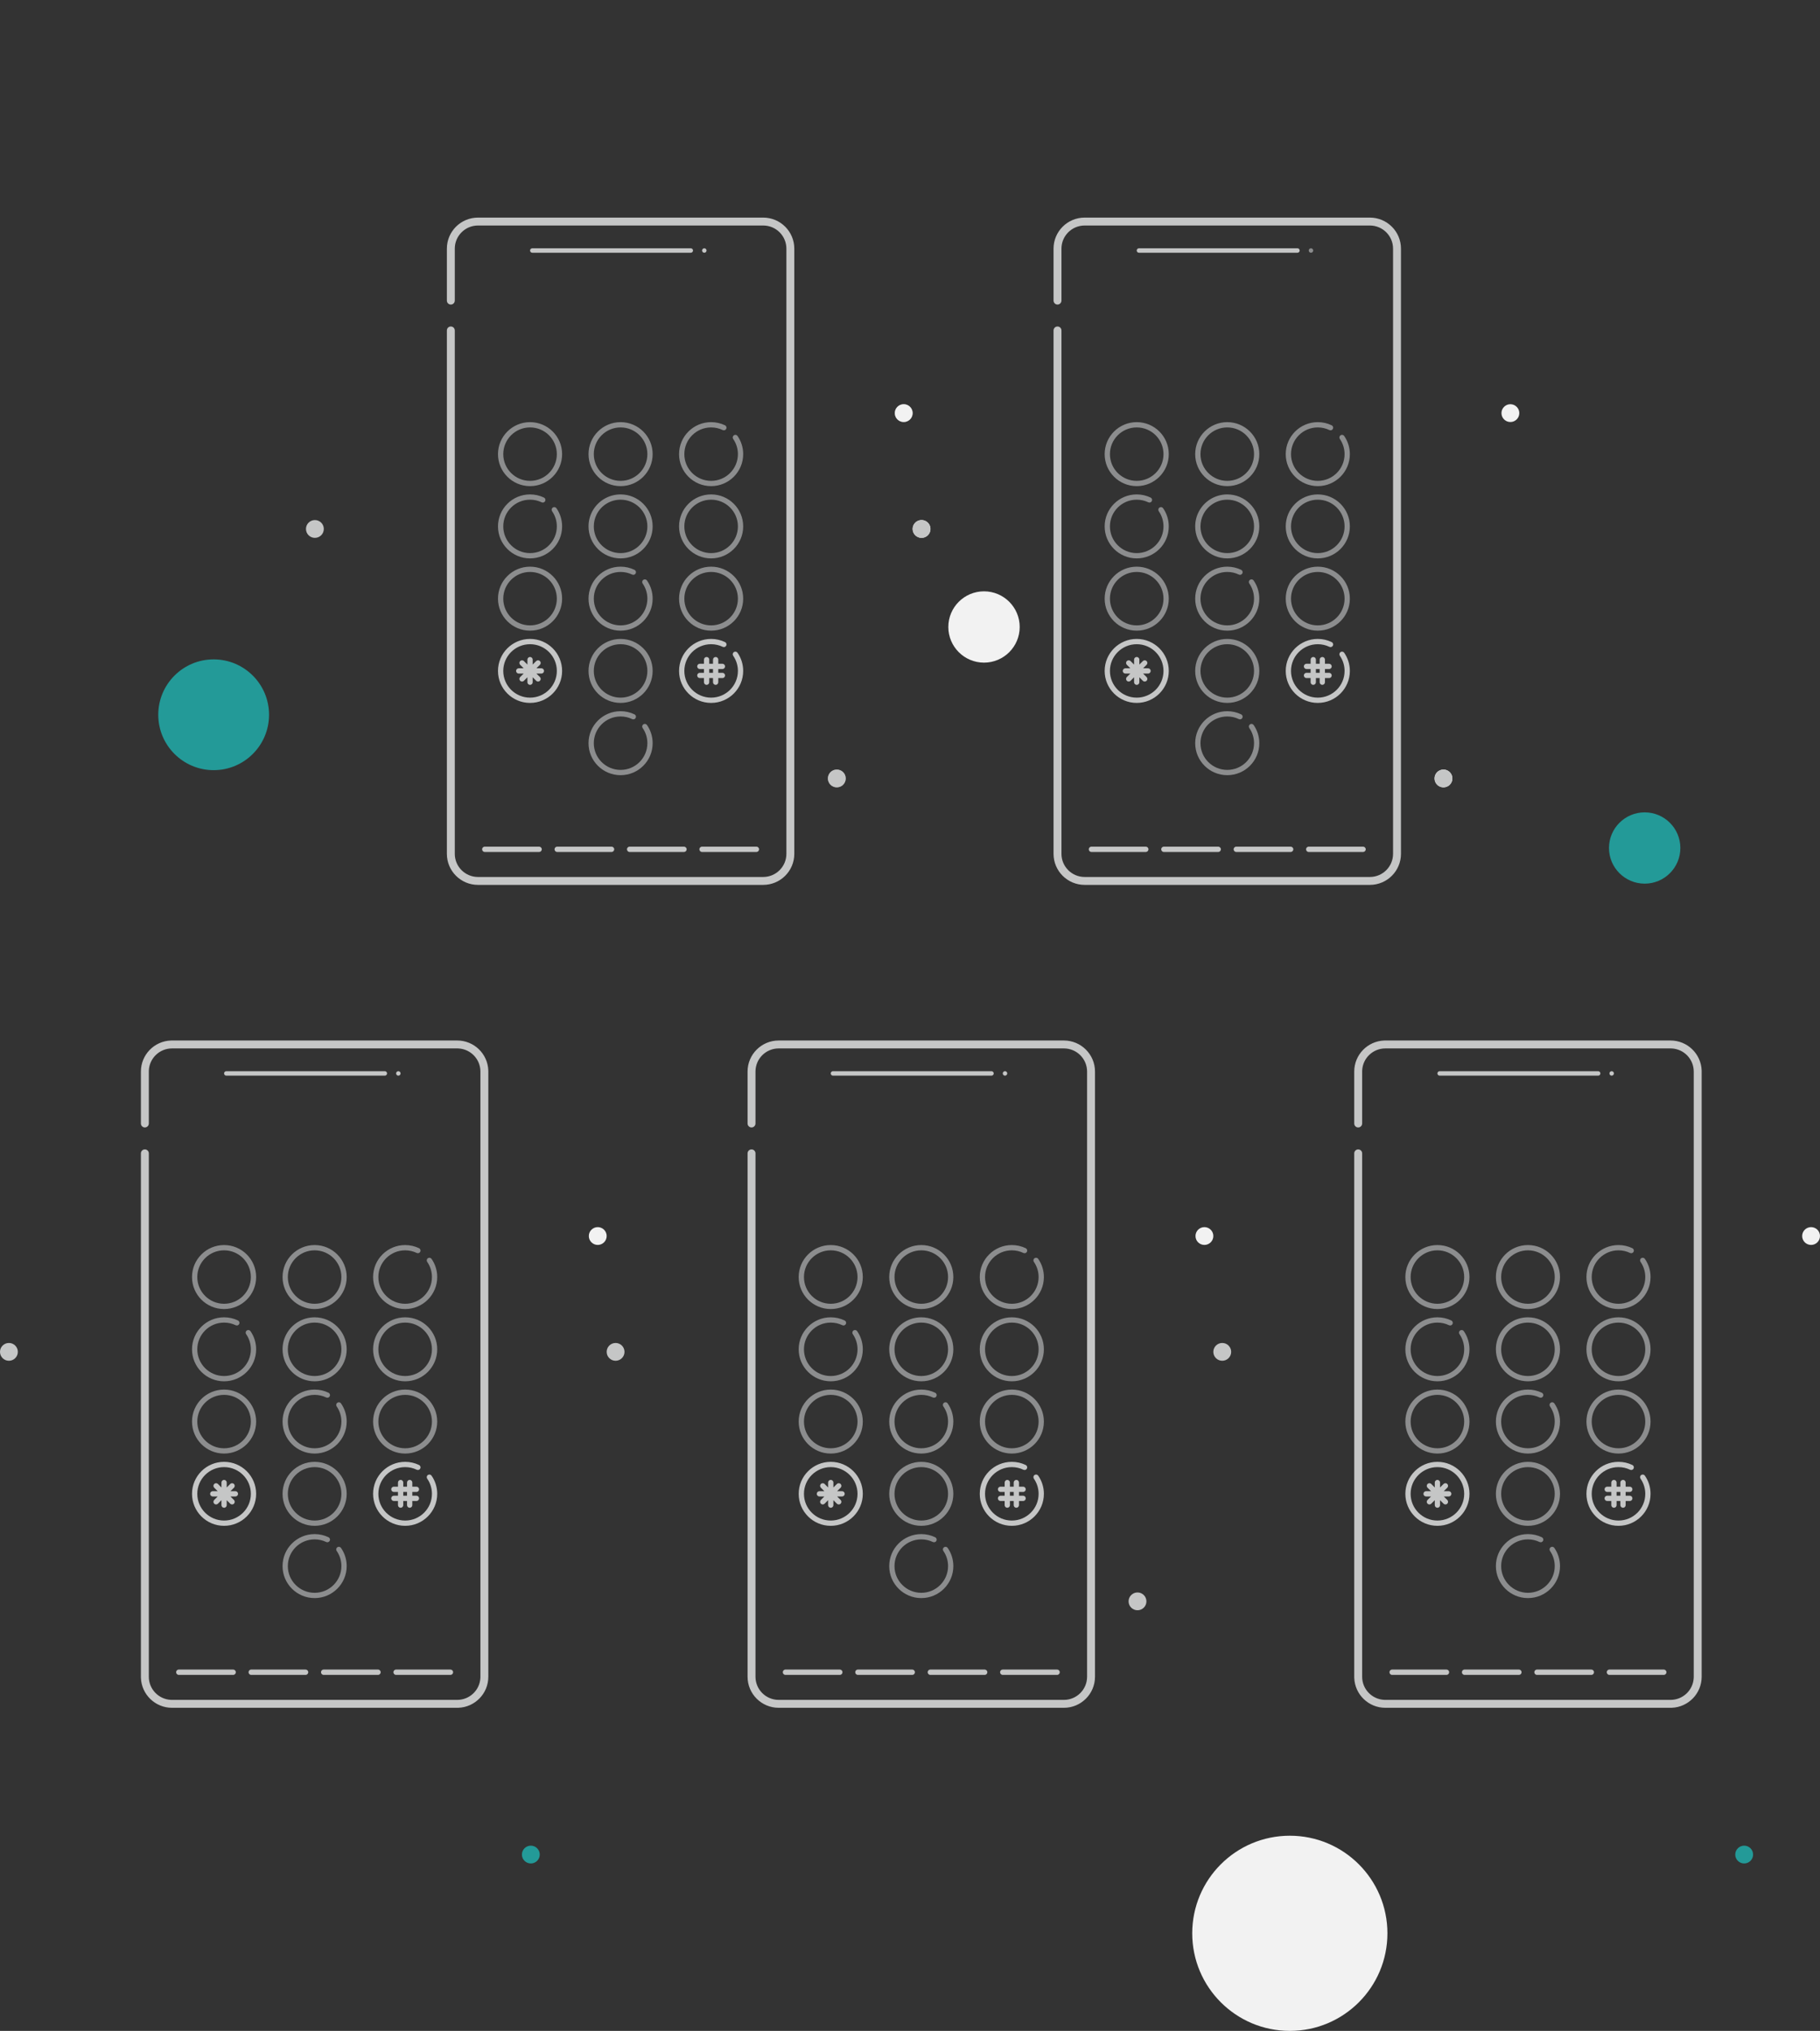 <?xml version="1.0" encoding="UTF-8"?>
<svg width="345px" height="385px" viewBox="0 0 345 385" version="1.1" xmlns="http://www.w3.org/2000/svg" xmlns:xlink="http://www.w3.org/1999/xlink">
    <rect x="0" y="0" width="345" height="385" fill="#333333" stroke="none"/>
    <!-- Generator: Sketch 60 (88103) - https://sketch.com -->
    <title>Illustration / Flow /  Desktop / 0 mobile numbers Activated</title>
    <desc>Created with Sketch.</desc>
    <g id="Illustration-/-Flow-/--Desktop-/-0-mobile-numbers-Activated" stroke="none" stroke-width="1" fill="none" fill-rule="evenodd">
        <path d="M330.625,349.885 C331.559,349.885 332.316,350.641 332.316,351.572 C332.316,352.504 331.559,353.26 330.625,353.26 C329.691,353.26 328.934,352.504 328.934,351.572 C328.934,350.641 329.691,349.885 330.625,349.885 Z M100.625,349.885 C101.559,349.885 102.316,350.641 102.316,351.572 C102.316,352.504 101.559,353.26 100.625,353.26 C99.691,353.26 98.934,352.504 98.934,351.572 C98.934,350.641 99.691,349.885 100.625,349.885 Z M311.765,154 C315.501,154 318.529,157.025 318.529,160.757 C318.529,164.488 315.501,167.514 311.765,167.514 C308.029,167.514 305,164.488 305,160.757 C305,157.025 308.029,154 311.765,154 Z M40.5,125 C46.299,125 51,129.701 51,135.5 C51,141.299 46.299,146 40.5,146 C34.701,146 30,141.299 30,135.5 C30,129.701 34.701,125 40.5,125 Z" id="Combined-Shape" fill="#239A98"></path>
        <path d="M158.625,145.885 C159.559,145.885 160.316,146.641 160.316,147.572 C160.316,148.504 159.559,149.26 158.625,149.26 C157.691,149.26 156.934,148.504 156.934,147.572 C156.934,146.641 157.691,145.885 158.625,145.885 Z M171.309,76.628 C172.243,76.628 173,77.384 173,78.316 C173,79.248 172.243,80.003 171.309,80.003 C170.375,80.003 169.618,79.248 169.618,78.316 C169.618,77.384 170.375,76.628 171.309,76.628 Z" id="Oval-Copy-14" fill="#8C8D8E"></path>
        <path d="M244.5,348 C254.717,348 263,356.283 263,366.5 C263,376.717 254.717,385 244.5,385 C234.283,385 226,376.717 226,366.5 C226,356.283 234.283,348 244.5,348 Z M228.309,232.628 C229.243,232.628 230,233.384 230,234.316 C230,235.248 229.243,236.003 228.309,236.003 C227.375,236.003 226.618,235.248 226.618,234.316 C226.618,233.384 227.375,232.628 228.309,232.628 Z M113.309,232.628 C114.243,232.628 115,233.384 115,234.316 C115,235.248 114.243,236.003 113.309,236.003 C112.375,236.003 111.618,235.248 111.618,234.316 C111.618,233.384 112.375,232.628 113.309,232.628 Z M343.309,232.628 C344.243,232.628 345,233.384 345,234.316 C345,235.248 344.243,236.003 343.309,236.003 C342.375,236.003 341.618,235.248 341.618,234.316 C341.618,233.384 342.375,232.628 343.309,232.628 Z M273.625,145.885 C274.559,145.885 275.316,146.641 275.316,147.572 C275.316,148.504 274.559,149.26 273.625,149.26 C272.691,149.26 271.934,148.504 271.934,147.572 C271.934,146.641 272.691,145.885 273.625,145.885 Z M186.529,112.101 C190.265,112.101 193.294,115.126 193.294,118.858 C193.294,122.59 190.265,125.615 186.529,125.615 C182.793,125.615 179.765,122.59 179.765,118.858 C179.765,115.126 182.793,112.101 186.529,112.101 Z M174.691,98.588 C175.625,98.588 176.382,99.343 176.382,100.275 C176.382,101.207 175.625,101.963 174.691,101.963 C173.757,101.963 173,101.207 173,100.275 C173,99.343 173.757,98.588 174.691,98.588 Z M286.309,76.628 L286.455,76.635 C287.32,76.708 288,77.433 288,78.316 C288,79.248 287.243,80.003 286.309,80.003 L286.309,80.003 C285.375,80.003 284.618,79.248 284.618,78.316 C284.618,77.384 285.375,76.628 286.309,76.628 Z M171.309,76.628 C172.243,76.628 173,77.384 173,78.316 C173,79.248 172.243,80.003 171.309,80.003 C170.375,80.003 169.618,79.248 169.618,78.316 C169.618,77.384 170.375,76.628 171.309,76.628 Z" id="Combined-Shape" fill="#F2F2F2"></path>
        <path d="M59.639,290.822 C60.563,290.822 61.458,291.028 62.273,291.42 C62.522,291.539 62.627,291.838 62.507,292.087 C62.388,292.336 62.089,292.441 61.84,292.321 C61.16,291.994 60.412,291.822 59.639,291.822 C56.834,291.822 54.561,294.09 54.561,296.887 C54.561,299.684 56.834,301.952 59.639,301.952 C62.444,301.952 64.717,299.684 64.717,296.887 C64.717,295.845 64.401,294.851 63.82,294.012 C63.663,293.785 63.72,293.474 63.947,293.317 C64.174,293.16 64.485,293.216 64.643,293.443 C65.338,294.448 65.717,295.64 65.717,296.887 C65.717,300.237 62.995,302.952 59.639,302.952 C56.283,302.952 53.561,300.237 53.561,296.887 C53.561,293.537 56.283,290.822 59.639,290.822 Z M289.639,290.822 C290.563,290.822 291.458,291.028 292.273,291.42 C292.522,291.539 292.627,291.838 292.507,292.087 C292.388,292.336 292.089,292.441 291.84,292.321 C291.16,291.994 290.412,291.822 289.639,291.822 C286.834,291.822 284.561,294.09 284.561,296.887 C284.561,299.684 286.834,301.952 289.639,301.952 C292.444,301.952 294.717,299.684 294.717,296.887 C294.717,295.845 294.401,294.851 293.82,294.012 C293.663,293.785 293.72,293.474 293.947,293.317 C294.174,293.16 294.485,293.216 294.643,293.443 C295.338,294.448 295.717,295.64 295.717,296.887 C295.717,300.237 292.995,302.952 289.639,302.952 C286.283,302.952 283.561,300.237 283.561,296.887 C283.561,293.537 286.283,290.822 289.639,290.822 Z M174.639,290.822 C175.563,290.822 176.458,291.028 177.273,291.42 C177.522,291.539 177.627,291.838 177.507,292.087 C177.388,292.336 177.089,292.441 176.84,292.321 C176.16,291.994 175.412,291.822 174.639,291.822 C171.834,291.822 169.561,294.09 169.561,296.887 C169.561,299.684 171.834,301.952 174.639,301.952 C177.444,301.952 179.717,299.684 179.717,296.887 C179.717,295.845 179.401,294.851 178.82,294.012 C178.663,293.785 178.72,293.474 178.947,293.317 C179.174,293.16 179.485,293.216 179.643,293.443 C180.338,294.448 180.717,295.64 180.717,296.887 C180.717,300.237 177.995,302.952 174.639,302.952 C171.283,302.952 168.561,300.237 168.561,296.887 C168.561,293.537 171.283,290.822 174.639,290.822 Z M174.639,277.123 C177.995,277.123 180.717,279.838 180.717,283.188 C180.717,286.538 177.995,289.253 174.639,289.253 C171.283,289.253 168.561,286.538 168.561,283.188 C168.561,279.838 171.283,277.123 174.639,277.123 Z M289.639,277.123 C292.995,277.123 295.717,279.838 295.717,283.188 C295.717,286.538 292.995,289.253 289.639,289.253 C286.283,289.253 283.561,286.538 283.561,283.188 C283.561,279.838 286.283,277.123 289.639,277.123 Z M59.639,277.123 C62.995,277.123 65.717,279.838 65.717,283.188 C65.717,286.538 62.995,289.253 59.639,289.253 C56.283,289.253 53.561,286.538 53.561,283.188 C53.561,279.838 56.283,277.123 59.639,277.123 Z M59.639,278.123 C56.834,278.123 54.561,280.391 54.561,283.188 C54.561,285.985 56.834,288.253 59.639,288.253 C62.444,288.253 64.717,285.985 64.717,283.188 C64.717,280.391 62.444,278.123 59.639,278.123 Z M174.639,278.123 C171.834,278.123 169.561,280.391 169.561,283.188 C169.561,285.985 171.834,288.253 174.639,288.253 C177.444,288.253 179.717,285.985 179.717,283.188 C179.717,280.391 177.444,278.123 174.639,278.123 Z M289.639,278.123 C286.834,278.123 284.561,280.391 284.561,283.188 C284.561,285.985 286.834,288.253 289.639,288.253 C292.444,288.253 294.717,285.985 294.717,283.188 C294.717,280.391 292.444,278.123 289.639,278.123 Z M289.639,263.425 C290.563,263.425 291.458,263.631 292.273,264.023 C292.522,264.142 292.627,264.441 292.507,264.69 C292.388,264.939 292.089,265.043 291.84,264.924 C291.16,264.597 290.412,264.425 289.639,264.425 C286.834,264.425 284.561,266.693 284.561,269.49 C284.561,272.287 286.834,274.555 289.639,274.555 C292.444,274.555 294.717,272.287 294.717,269.49 C294.717,268.448 294.401,267.454 293.82,266.615 C293.663,266.388 293.72,266.077 293.947,265.919 C294.174,265.762 294.485,265.819 294.643,266.046 C295.338,267.051 295.717,268.243 295.717,269.49 C295.717,272.84 292.995,275.555 289.639,275.555 C286.283,275.555 283.561,272.84 283.561,269.49 C283.561,266.14 286.283,263.425 289.639,263.425 Z M306.801,263.425 C310.158,263.425 312.879,266.14 312.879,269.49 C312.879,272.84 310.158,275.555 306.801,275.555 C303.445,275.555 300.724,272.84 300.724,269.49 C300.724,266.14 303.445,263.425 306.801,263.425 Z M174.639,263.425 C175.563,263.425 176.458,263.631 177.273,264.023 C177.522,264.142 177.627,264.441 177.507,264.69 C177.388,264.939 177.089,265.043 176.84,264.924 C176.16,264.597 175.412,264.425 174.639,264.425 C171.834,264.425 169.561,266.693 169.561,269.49 C169.561,272.287 171.834,274.555 174.639,274.555 C177.444,274.555 179.717,272.287 179.717,269.49 C179.717,268.448 179.401,267.454 178.82,266.615 C178.663,266.388 178.72,266.077 178.947,265.919 C179.174,265.762 179.485,265.819 179.643,266.046 C180.338,267.051 180.717,268.243 180.717,269.49 C180.717,272.84 177.995,275.555 174.639,275.555 C171.283,275.555 168.561,272.84 168.561,269.49 C168.561,266.14 171.283,263.425 174.639,263.425 Z M191.801,263.425 C195.158,263.425 197.879,266.14 197.879,269.49 C197.879,272.84 195.158,275.555 191.801,275.555 C188.445,275.555 185.724,272.84 185.724,269.49 C185.724,266.14 188.445,263.425 191.801,263.425 Z M157.477,263.425 C160.833,263.425 163.554,266.14 163.554,269.49 C163.554,272.84 160.833,275.555 157.477,275.555 C154.12,275.555 151.399,272.84 151.399,269.49 C151.399,266.14 154.12,263.425 157.477,263.425 Z M42.477,263.425 C45.833,263.425 48.554,266.14 48.554,269.49 C48.554,272.84 45.833,275.555 42.477,275.555 C39.12,275.555 36.399,272.84 36.399,269.49 C36.399,266.14 39.12,263.425 42.477,263.425 Z M76.801,263.425 C80.158,263.425 82.879,266.14 82.879,269.49 C82.879,272.84 80.158,275.555 76.801,275.555 C73.445,275.555 70.724,272.84 70.724,269.49 C70.724,266.14 73.445,263.425 76.801,263.425 Z M272.477,263.425 C275.833,263.425 278.554,266.14 278.554,269.49 C278.554,272.84 275.833,275.555 272.477,275.555 C269.12,275.555 266.399,272.84 266.399,269.49 C266.399,266.14 269.12,263.425 272.477,263.425 Z M59.639,263.425 C60.563,263.425 61.458,263.631 62.273,264.023 C62.522,264.142 62.627,264.441 62.507,264.69 C62.388,264.939 62.089,265.043 61.84,264.924 C61.16,264.597 60.412,264.425 59.639,264.425 C56.834,264.425 54.561,266.693 54.561,269.49 C54.561,272.287 56.834,274.555 59.639,274.555 C62.444,274.555 64.717,272.287 64.717,269.49 C64.717,268.448 64.401,267.454 63.82,266.615 C63.663,266.388 63.72,266.077 63.947,265.919 C64.174,265.762 64.485,265.819 64.643,266.046 C65.338,267.051 65.717,268.243 65.717,269.49 C65.717,272.84 62.995,275.555 59.639,275.555 C56.283,275.555 53.561,272.84 53.561,269.49 C53.561,266.14 56.283,263.425 59.639,263.425 Z M191.801,264.425 C188.997,264.425 186.724,266.693 186.724,269.49 C186.724,272.287 188.997,274.555 191.801,274.555 C194.606,274.555 196.879,272.287 196.879,269.49 C196.879,266.693 194.606,264.425 191.801,264.425 Z M157.477,264.425 C154.672,264.425 152.399,266.693 152.399,269.49 C152.399,272.287 154.672,274.555 157.477,274.555 C160.281,274.555 162.554,272.287 162.554,269.49 C162.554,266.693 160.281,264.425 157.477,264.425 Z M42.477,264.425 C39.672,264.425 37.399,266.693 37.399,269.49 C37.399,272.287 39.672,274.555 42.477,274.555 C45.281,274.555 47.554,272.287 47.554,269.49 C47.554,266.693 45.281,264.425 42.477,264.425 Z M76.801,264.425 C73.997,264.425 71.724,266.693 71.724,269.49 C71.724,272.287 73.997,274.555 76.801,274.555 C79.606,274.555 81.879,272.287 81.879,269.49 C81.879,266.693 79.606,264.425 76.801,264.425 Z M272.477,264.425 C269.672,264.425 267.399,266.693 267.399,269.49 C267.399,272.287 269.672,274.555 272.477,274.555 C275.281,274.555 277.554,272.287 277.554,269.49 C277.554,266.693 275.281,264.425 272.477,264.425 Z M306.801,264.425 C303.997,264.425 301.724,266.693 301.724,269.49 C301.724,272.287 303.997,274.555 306.801,274.555 C309.606,274.555 311.879,272.287 311.879,269.49 C311.879,266.693 309.606,264.425 306.801,264.425 Z M174.639,249.726 C177.995,249.726 180.717,252.441 180.717,255.791 C180.717,259.141 177.995,261.856 174.639,261.856 C171.283,261.856 168.561,259.141 168.561,255.791 C168.561,254.816 168.792,253.874 169.229,253.025 C170.262,251.016 172.336,249.726 174.639,249.726 Z M272.477,249.726 C273.401,249.726 274.296,249.932 275.111,250.324 C275.36,250.444 275.465,250.742 275.345,250.991 C275.225,251.24 274.927,251.345 274.678,251.225 C273.997,250.898 273.25,250.726 272.477,250.726 C269.672,250.726 267.399,252.994 267.399,255.791 C267.399,258.588 269.672,260.856 272.477,260.856 C275.281,260.856 277.554,258.588 277.554,255.791 C277.554,254.749 277.239,253.755 276.658,252.917 C276.501,252.69 276.558,252.378 276.785,252.221 C277.012,252.064 277.323,252.12 277.48,252.347 C278.176,253.352 278.554,254.544 278.554,255.791 C278.554,259.141 275.833,261.856 272.477,261.856 C269.12,261.856 266.399,259.141 266.399,255.791 C266.399,252.441 269.12,249.726 272.477,249.726 Z M306.801,249.726 C310.158,249.726 312.879,252.441 312.879,255.791 C312.879,259.141 310.158,261.856 306.801,261.856 C303.445,261.856 300.724,259.141 300.724,255.791 C300.724,252.441 303.445,249.726 306.801,249.726 Z M289.639,249.726 C292.995,249.726 295.717,252.441 295.717,255.791 C295.717,259.141 292.995,261.856 289.639,261.856 C286.283,261.856 283.561,259.141 283.561,255.791 C283.561,254.816 283.792,253.874 284.229,253.025 C285.262,251.016 287.336,249.726 289.639,249.726 Z M191.801,249.726 C195.158,249.726 197.879,252.441 197.879,255.791 C197.879,259.141 195.158,261.856 191.801,261.856 C188.445,261.856 185.724,259.141 185.724,255.791 C185.724,252.441 188.445,249.726 191.801,249.726 Z M157.477,249.726 C158.401,249.726 159.296,249.932 160.111,250.324 C160.36,250.444 160.465,250.742 160.345,250.991 C160.225,251.24 159.927,251.345 159.678,251.225 C158.997,250.898 158.25,250.726 157.477,250.726 C154.672,250.726 152.399,252.994 152.399,255.791 C152.399,258.588 154.672,260.856 157.477,260.856 C160.281,260.856 162.554,258.588 162.554,255.791 C162.554,254.749 162.239,253.755 161.658,252.917 C161.501,252.69 161.558,252.378 161.785,252.221 C162.012,252.064 162.323,252.12 162.48,252.347 C163.176,253.352 163.554,254.544 163.554,255.791 C163.554,259.141 160.833,261.856 157.477,261.856 C154.12,261.856 151.399,259.141 151.399,255.791 C151.399,252.441 154.12,249.726 157.477,249.726 Z M42.477,249.726 C43.401,249.726 44.296,249.932 45.111,250.324 C45.36,250.444 45.465,250.742 45.345,250.991 C45.225,251.24 44.927,251.345 44.678,251.225 C43.997,250.898 43.25,250.726 42.477,250.726 C39.672,250.726 37.399,252.994 37.399,255.791 C37.399,258.588 39.672,260.856 42.477,260.856 C45.281,260.856 47.554,258.588 47.554,255.791 C47.554,254.749 47.239,253.755 46.658,252.917 C46.501,252.69 46.558,252.378 46.785,252.221 C47.012,252.064 47.323,252.12 47.48,252.347 C48.176,253.352 48.554,254.544 48.554,255.791 C48.554,259.141 45.833,261.856 42.477,261.856 C39.12,261.856 36.399,259.141 36.399,255.791 C36.399,252.441 39.12,249.726 42.477,249.726 Z M76.801,249.726 C80.158,249.726 82.879,252.441 82.879,255.791 C82.879,259.141 80.158,261.856 76.801,261.856 C73.445,261.856 70.724,259.141 70.724,255.791 C70.724,252.441 73.445,249.726 76.801,249.726 Z M59.639,249.726 C62.995,249.726 65.717,252.441 65.717,255.791 C65.717,259.141 62.995,261.856 59.639,261.856 C56.283,261.856 53.561,259.141 53.561,255.791 C53.561,254.816 53.792,253.874 54.229,253.025 C55.262,251.016 57.336,249.726 59.639,249.726 Z M174.639,250.726 C172.714,250.726 170.981,251.804 170.118,253.482 C169.754,254.191 169.561,254.977 169.561,255.791 C169.561,258.588 171.834,260.856 174.639,260.856 C177.444,260.856 179.717,258.588 179.717,255.791 C179.717,252.994 177.444,250.726 174.639,250.726 Z M306.801,250.726 C303.997,250.726 301.724,252.994 301.724,255.791 C301.724,258.588 303.997,260.856 306.801,260.856 C309.606,260.856 311.879,258.588 311.879,255.791 C311.879,252.994 309.606,250.726 306.801,250.726 Z M289.639,250.726 C287.714,250.726 285.981,251.804 285.118,253.482 C284.754,254.191 284.561,254.977 284.561,255.791 C284.561,258.588 286.834,260.856 289.639,260.856 C292.444,260.856 294.717,258.588 294.717,255.791 C294.717,252.994 292.444,250.726 289.639,250.726 Z M76.801,250.726 C73.997,250.726 71.724,252.994 71.724,255.791 C71.724,258.588 73.997,260.856 76.801,260.856 C79.606,260.856 81.879,258.588 81.879,255.791 C81.879,252.994 79.606,250.726 76.801,250.726 Z M59.639,250.726 C57.714,250.726 55.981,251.804 55.118,253.482 C54.754,254.191 54.561,254.977 54.561,255.791 C54.561,258.588 56.834,260.856 59.639,260.856 C62.444,260.856 64.717,258.588 64.717,255.791 C64.717,252.994 62.444,250.726 59.639,250.726 Z M191.801,250.726 C188.997,250.726 186.724,252.994 186.724,255.791 C186.724,258.588 188.997,260.856 191.801,260.856 C194.606,260.856 196.879,258.588 196.879,255.791 C196.879,252.994 194.606,250.726 191.801,250.726 Z M174.639,236.027 C177.995,236.027 180.717,238.743 180.717,242.092 C180.717,245.442 177.995,248.158 174.639,248.158 C171.283,248.158 168.561,245.442 168.561,242.092 C168.561,238.743 171.283,236.027 174.639,236.027 Z M59.639,236.027 C62.995,236.027 65.717,238.743 65.717,242.092 C65.717,245.442 62.995,248.158 59.639,248.158 C56.283,248.158 53.561,245.442 53.561,242.092 C53.561,238.743 56.283,236.027 59.639,236.027 Z M42.477,236.027 C45.833,236.027 48.554,238.743 48.554,242.092 C48.554,245.442 45.833,248.158 42.477,248.158 C39.12,248.158 36.399,245.442 36.399,242.092 C36.399,238.743 39.12,236.027 42.477,236.027 Z M157.477,236.027 C160.833,236.027 163.554,238.743 163.554,242.092 C163.554,245.442 160.833,248.158 157.477,248.158 C154.12,248.158 151.399,245.442 151.399,242.092 C151.399,238.743 154.12,236.027 157.477,236.027 Z M191.801,236.027 C192.725,236.027 193.621,236.234 194.436,236.625 C194.685,236.745 194.789,237.044 194.67,237.293 C194.55,237.541 194.251,237.646 194.002,237.527 C193.322,237.2 192.574,237.027 191.801,237.027 C188.997,237.027 186.724,239.295 186.724,242.092 C186.724,244.89 188.997,247.158 191.801,247.158 C194.606,247.158 196.879,244.89 196.879,242.092 C196.879,241.05 196.563,240.057 195.983,239.218 C195.826,238.991 195.882,238.679 196.109,238.522 C196.336,238.365 196.648,238.422 196.805,238.649 C197.501,239.653 197.879,240.845 197.879,242.092 C197.879,245.442 195.158,248.158 191.801,248.158 C188.445,248.158 185.724,245.442 185.724,242.092 C185.724,238.743 188.445,236.027 191.801,236.027 Z M306.801,236.027 C307.725,236.027 308.621,236.234 309.436,236.625 C309.685,236.745 309.789,237.044 309.67,237.293 C309.55,237.541 309.251,237.646 309.002,237.527 C308.322,237.2 307.574,237.027 306.801,237.027 C303.997,237.027 301.724,239.295 301.724,242.092 C301.724,244.89 303.997,247.158 306.801,247.158 C309.606,247.158 311.879,244.89 311.879,242.092 C311.879,241.05 311.563,240.057 310.983,239.218 C310.826,238.991 310.882,238.679 311.109,238.522 C311.336,238.365 311.648,238.422 311.805,238.649 C312.501,239.653 312.879,240.845 312.879,242.092 C312.879,245.442 310.158,248.158 306.801,248.158 C303.445,248.158 300.724,245.442 300.724,242.092 C300.724,238.743 303.445,236.027 306.801,236.027 Z M272.477,236.027 C275.833,236.027 278.554,238.743 278.554,242.092 C278.554,245.442 275.833,248.158 272.477,248.158 C269.12,248.158 266.399,245.442 266.399,242.092 C266.399,238.743 269.12,236.027 272.477,236.027 Z M289.639,236.027 C292.995,236.027 295.717,238.743 295.717,242.092 C295.717,245.442 292.995,248.158 289.639,248.158 C286.283,248.158 283.561,245.442 283.561,242.092 C283.561,238.743 286.283,236.027 289.639,236.027 Z M76.801,236.027 C77.725,236.027 78.621,236.234 79.436,236.625 C79.685,236.745 79.789,237.044 79.67,237.293 C79.55,237.541 79.251,237.646 79.002,237.527 C78.322,237.2 77.574,237.027 76.801,237.027 C73.997,237.027 71.724,239.295 71.724,242.092 C71.724,244.89 73.997,247.158 76.801,247.158 C79.606,247.158 81.879,244.89 81.879,242.092 C81.879,241.05 81.563,240.057 80.983,239.218 C80.826,238.991 80.882,238.679 81.109,238.522 C81.336,238.365 81.648,238.422 81.805,238.649 C82.501,239.653 82.879,240.845 82.879,242.092 C82.879,245.442 80.158,248.158 76.801,248.158 C73.445,248.158 70.724,245.442 70.724,242.092 C70.724,238.743 73.445,236.027 76.801,236.027 Z M272.477,237.027 C269.672,237.027 267.399,239.295 267.399,242.092 C267.399,244.89 269.672,247.158 272.477,247.158 C275.281,247.158 277.554,244.89 277.554,242.092 C277.554,239.295 275.281,237.027 272.477,237.027 Z M289.639,237.027 C286.834,237.027 284.561,239.295 284.561,242.092 C284.561,244.89 286.834,247.158 289.639,247.158 C292.444,247.158 294.717,244.89 294.717,242.092 C294.717,239.295 292.444,237.027 289.639,237.027 Z M59.639,237.027 C56.834,237.027 54.561,239.295 54.561,242.092 C54.561,244.89 56.834,247.158 59.639,247.158 C62.444,247.158 64.717,244.89 64.717,242.092 C64.717,239.295 62.444,237.027 59.639,237.027 Z M42.477,237.027 C39.672,237.027 37.399,239.295 37.399,242.092 C37.399,244.89 39.672,247.158 42.477,247.158 C45.281,247.158 47.554,244.89 47.554,242.092 C47.554,239.295 45.281,237.027 42.477,237.027 Z M157.477,237.027 C154.672,237.027 152.399,239.295 152.399,242.092 C152.399,244.89 154.672,247.158 157.477,247.158 C160.281,247.158 162.554,244.89 162.554,242.092 C162.554,239.295 160.281,237.027 157.477,237.027 Z M174.639,237.027 C171.834,237.027 169.561,239.295 169.561,242.092 C169.561,244.89 171.834,247.158 174.639,247.158 C177.444,247.158 179.717,244.89 179.717,242.092 C179.717,239.295 177.444,237.027 174.639,237.027 Z M232.639,134.822 C233.563,134.822 234.458,135.028 235.273,135.42 C235.522,135.539 235.627,135.838 235.507,136.087 C235.388,136.336 235.089,136.441 234.84,136.321 C234.16,135.994 233.412,135.822 232.639,135.822 C229.834,135.822 227.561,138.09 227.561,140.887 C227.561,143.684 229.834,145.952 232.639,145.952 C235.444,145.952 237.717,143.684 237.717,140.887 C237.717,139.845 237.401,138.851 236.82,138.012 C236.663,137.785 236.72,137.474 236.947,137.317 C237.174,137.16 237.485,137.216 237.643,137.443 C238.338,138.448 238.717,139.64 238.717,140.887 C238.717,144.237 235.995,146.952 232.639,146.952 C229.283,146.952 226.561,144.237 226.561,140.887 C226.561,137.537 229.283,134.822 232.639,134.822 Z M117.639,134.822 C118.563,134.822 119.458,135.028 120.273,135.42 C120.522,135.539 120.627,135.838 120.507,136.087 C120.388,136.336 120.089,136.441 119.84,136.321 C119.16,135.994 118.412,135.822 117.639,135.822 C114.834,135.822 112.561,138.09 112.561,140.887 C112.561,143.684 114.834,145.952 117.639,145.952 C120.444,145.952 122.717,143.684 122.717,140.887 C122.717,139.845 122.401,138.851 121.82,138.012 C121.663,137.785 121.72,137.474 121.947,137.317 C122.174,137.16 122.485,137.216 122.643,137.443 C123.338,138.448 123.717,139.64 123.717,140.887 C123.717,144.237 120.995,146.952 117.639,146.952 C114.283,146.952 111.561,144.237 111.561,140.887 C111.561,137.537 114.283,134.822 117.639,134.822 Z M232.639,121.123 C235.995,121.123 238.717,123.838 238.717,127.188 C238.717,130.538 235.995,133.253 232.639,133.253 C229.283,133.253 226.561,130.538 226.561,127.188 C226.561,123.838 229.283,121.123 232.639,121.123 Z M117.639,121.123 C120.995,121.123 123.717,123.838 123.717,127.188 C123.717,130.538 120.995,133.253 117.639,133.253 C114.283,133.253 111.561,130.538 111.561,127.188 C111.561,123.838 114.283,121.123 117.639,121.123 Z M117.639,122.123 C114.834,122.123 112.561,124.391 112.561,127.188 C112.561,129.985 114.834,132.253 117.639,132.253 C120.444,132.253 122.717,129.985 122.717,127.188 C122.717,124.391 120.444,122.123 117.639,122.123 Z M232.639,122.123 C229.834,122.123 227.561,124.391 227.561,127.188 C227.561,129.985 229.834,132.253 232.639,132.253 C235.444,132.253 237.717,129.985 237.717,127.188 C237.717,124.391 235.444,122.123 232.639,122.123 Z M249.801,107.425 C253.158,107.425 255.879,110.14 255.879,113.49 C255.879,116.84 253.158,119.555 249.801,119.555 C246.445,119.555 243.724,116.84 243.724,113.49 C243.724,110.14 246.445,107.425 249.801,107.425 Z M215.477,107.425 C218.833,107.425 221.554,110.14 221.554,113.49 C221.554,116.84 218.833,119.555 215.477,119.555 C212.12,119.555 209.399,116.84 209.399,113.49 C209.399,110.14 212.12,107.425 215.477,107.425 Z M232.639,107.425 C233.563,107.425 234.458,107.631 235.273,108.023 C235.522,108.142 235.627,108.441 235.507,108.69 C235.388,108.939 235.089,109.043 234.84,108.924 C234.16,108.597 233.412,108.425 232.639,108.425 C229.834,108.425 227.561,110.693 227.561,113.49 C227.561,116.287 229.834,118.555 232.639,118.555 C235.444,118.555 237.717,116.287 237.717,113.49 C237.717,112.448 237.401,111.454 236.82,110.615 C236.663,110.388 236.72,110.077 236.947,109.919 C237.174,109.762 237.485,109.819 237.643,110.046 C238.338,111.051 238.717,112.243 238.717,113.49 C238.717,116.84 235.995,119.555 232.639,119.555 C229.283,119.555 226.561,116.84 226.561,113.49 C226.561,110.14 229.283,107.425 232.639,107.425 Z M100.477,107.425 C103.833,107.425 106.554,110.14 106.554,113.49 C106.554,116.84 103.833,119.555 100.477,119.555 C97.12,119.555 94.399,116.84 94.399,113.49 C94.399,110.14 97.12,107.425 100.477,107.425 Z M117.639,107.425 C118.563,107.425 119.458,107.631 120.273,108.023 C120.522,108.142 120.627,108.441 120.507,108.69 C120.388,108.939 120.089,109.043 119.84,108.924 C119.16,108.597 118.412,108.425 117.639,108.425 C114.834,108.425 112.561,110.693 112.561,113.49 C112.561,116.287 114.834,118.555 117.639,118.555 C120.444,118.555 122.717,116.287 122.717,113.49 C122.717,112.448 122.401,111.454 121.82,110.615 C121.663,110.388 121.72,110.077 121.947,109.919 C122.174,109.762 122.485,109.819 122.643,110.046 C123.338,111.051 123.717,112.243 123.717,113.49 C123.717,116.84 120.995,119.555 117.639,119.555 C114.283,119.555 111.561,116.84 111.561,113.49 C111.561,110.14 114.283,107.425 117.639,107.425 Z M134.801,107.425 C138.158,107.425 140.879,110.14 140.879,113.49 C140.879,116.84 138.158,119.555 134.801,119.555 C131.445,119.555 128.724,116.84 128.724,113.49 C128.724,110.14 131.445,107.425 134.801,107.425 Z M134.801,108.425 C131.997,108.425 129.724,110.693 129.724,113.49 C129.724,116.287 131.997,118.555 134.801,118.555 C137.606,118.555 139.879,116.287 139.879,113.49 C139.879,110.693 137.606,108.425 134.801,108.425 Z M100.477,108.425 C97.672,108.425 95.399,110.693 95.399,113.49 C95.399,116.287 97.672,118.555 100.477,118.555 C103.281,118.555 105.554,116.287 105.554,113.49 C105.554,110.693 103.281,108.425 100.477,108.425 Z M249.801,108.425 C246.997,108.425 244.724,110.693 244.724,113.49 C244.724,116.287 246.997,118.555 249.801,118.555 C252.606,118.555 254.879,116.287 254.879,113.49 C254.879,110.693 252.606,108.425 249.801,108.425 Z M215.477,108.425 C212.672,108.425 210.399,110.693 210.399,113.49 C210.399,116.287 212.672,118.555 215.477,118.555 C218.281,118.555 220.554,116.287 220.554,113.49 C220.554,110.693 218.281,108.425 215.477,108.425 Z M100.477,93.726 C101.401,93.726 102.296,93.932 103.111,94.324 C103.36,94.444 103.465,94.742 103.345,94.991 C103.225,95.24 102.927,95.345 102.678,95.225 C101.997,94.898 101.25,94.726 100.477,94.726 C97.672,94.726 95.399,96.994 95.399,99.791 C95.399,102.588 97.672,104.856 100.477,104.856 C103.281,104.856 105.554,102.588 105.554,99.791 C105.554,98.749 105.239,97.755 104.658,96.917 C104.501,96.69 104.558,96.378 104.785,96.221 C105.012,96.064 105.323,96.12 105.48,96.347 C106.176,97.352 106.554,98.544 106.554,99.791 C106.554,103.141 103.833,105.856 100.477,105.856 C97.12,105.856 94.399,103.141 94.399,99.791 C94.399,96.441 97.12,93.726 100.477,93.726 Z M134.801,93.726 C138.158,93.726 140.879,96.441 140.879,99.791 C140.879,103.141 138.158,105.856 134.801,105.856 C131.445,105.856 128.724,103.141 128.724,99.791 C128.724,96.441 131.445,93.726 134.801,93.726 Z M215.477,93.726 C216.401,93.726 217.296,93.932 218.111,94.324 C218.36,94.444 218.465,94.742 218.345,94.991 C218.225,95.24 217.927,95.345 217.678,95.225 C216.997,94.898 216.25,94.726 215.477,94.726 C212.672,94.726 210.399,96.994 210.399,99.791 C210.399,102.588 212.672,104.856 215.477,104.856 C218.281,104.856 220.554,102.588 220.554,99.791 C220.554,98.749 220.239,97.755 219.658,96.917 C219.501,96.69 219.558,96.378 219.785,96.221 C220.012,96.064 220.323,96.12 220.48,96.347 C221.176,97.352 221.554,98.544 221.554,99.791 C221.554,103.141 218.833,105.856 215.477,105.856 C212.12,105.856 209.399,103.141 209.399,99.791 C209.399,96.441 212.12,93.726 215.477,93.726 Z M249.801,93.726 C253.158,93.726 255.879,96.441 255.879,99.791 C255.879,103.141 253.158,105.856 249.801,105.856 C246.445,105.856 243.724,103.141 243.724,99.791 C243.724,96.441 246.445,93.726 249.801,93.726 Z M232.639,93.726 C235.995,93.726 238.717,96.441 238.717,99.791 C238.717,103.141 235.995,105.856 232.639,105.856 C229.283,105.856 226.561,103.141 226.561,99.791 C226.561,98.816 226.792,97.874 227.229,97.025 C228.262,95.016 230.336,93.726 232.639,93.726 Z M117.639,93.726 C120.995,93.726 123.717,96.441 123.717,99.791 C123.717,103.141 120.995,105.856 117.639,105.856 C114.283,105.856 111.561,103.141 111.561,99.791 C111.561,98.816 111.792,97.874 112.229,97.025 C113.262,95.016 115.336,93.726 117.639,93.726 Z M117.639,94.726 C115.714,94.726 113.981,95.804 113.118,97.482 C112.754,98.191 112.561,98.977 112.561,99.791 C112.561,102.588 114.834,104.856 117.639,104.856 C120.444,104.856 122.717,102.588 122.717,99.791 C122.717,96.994 120.444,94.726 117.639,94.726 Z M232.639,94.726 C230.714,94.726 228.981,95.804 228.118,97.482 C227.754,98.191 227.561,98.977 227.561,99.791 C227.561,102.588 229.834,104.856 232.639,104.856 C235.444,104.856 237.717,102.588 237.717,99.791 C237.717,96.994 235.444,94.726 232.639,94.726 Z M249.801,94.726 C246.997,94.726 244.724,96.994 244.724,99.791 C244.724,102.588 246.997,104.856 249.801,104.856 C252.606,104.856 254.879,102.588 254.879,99.791 C254.879,96.994 252.606,94.726 249.801,94.726 Z M134.801,94.726 C131.997,94.726 129.724,96.994 129.724,99.791 C129.724,102.588 131.997,104.856 134.801,104.856 C137.606,104.856 139.879,102.588 139.879,99.791 C139.879,96.994 137.606,94.726 134.801,94.726 Z M215.477,80.027 C218.833,80.027 221.554,82.743 221.554,86.092 C221.554,89.442 218.833,92.158 215.477,92.158 C212.12,92.158 209.399,89.442 209.399,86.092 C209.399,82.743 212.12,80.027 215.477,80.027 Z M117.639,80.027 C120.995,80.027 123.717,82.743 123.717,86.092 C123.717,89.442 120.995,92.158 117.639,92.158 C114.283,92.158 111.561,89.442 111.561,86.092 C111.561,82.743 114.283,80.027 117.639,80.027 Z M100.477,80.027 C103.833,80.027 106.554,82.743 106.554,86.092 C106.554,89.442 103.833,92.158 100.477,92.158 C97.12,92.158 94.399,89.442 94.399,86.092 C94.399,82.743 97.12,80.027 100.477,80.027 Z M232.639,80.027 C235.995,80.027 238.717,82.743 238.717,86.092 C238.717,89.442 235.995,92.158 232.639,92.158 C229.283,92.158 226.561,89.442 226.561,86.092 C226.561,82.743 229.283,80.027 232.639,80.027 Z M134.801,80.027 C135.725,80.027 136.621,80.234 137.436,80.625 C137.685,80.745 137.789,81.044 137.67,81.293 C137.55,81.541 137.251,81.646 137.002,81.527 C136.322,81.2 135.574,81.027 134.801,81.027 C131.997,81.027 129.724,83.295 129.724,86.092 C129.724,88.89 131.997,91.158 134.801,91.158 C137.606,91.158 139.879,88.89 139.879,86.092 C139.879,85.05 139.563,84.057 138.983,83.218 C138.826,82.991 138.882,82.679 139.109,82.522 C139.336,82.365 139.648,82.422 139.805,82.649 C140.501,83.653 140.879,84.845 140.879,86.092 C140.879,89.442 138.158,92.158 134.801,92.158 C131.445,92.158 128.724,89.442 128.724,86.092 C128.724,82.743 131.445,80.027 134.801,80.027 Z M249.801,80.027 C250.725,80.027 251.621,80.234 252.436,80.625 C252.685,80.745 252.789,81.044 252.67,81.293 C252.55,81.541 252.251,81.646 252.002,81.527 C251.322,81.2 250.574,81.027 249.801,81.027 C246.997,81.027 244.724,83.295 244.724,86.092 C244.724,88.89 246.997,91.158 249.801,91.158 C252.606,91.158 254.879,88.89 254.879,86.092 C254.879,85.05 254.563,84.057 253.983,83.218 C253.826,82.991 253.882,82.679 254.109,82.522 C254.336,82.365 254.648,82.422 254.805,82.649 C255.501,83.653 255.879,84.845 255.879,86.092 C255.879,89.442 253.158,92.158 249.801,92.158 C246.445,92.158 243.724,89.442 243.724,86.092 C243.724,82.743 246.445,80.027 249.801,80.027 Z M215.477,81.027 C212.672,81.027 210.399,83.295 210.399,86.092 C210.399,88.89 212.672,91.158 215.477,91.158 C218.281,91.158 220.554,88.89 220.554,86.092 C220.554,83.295 218.281,81.027 215.477,81.027 Z M232.639,81.027 C229.834,81.027 227.561,83.295 227.561,86.092 C227.561,88.89 229.834,91.158 232.639,91.158 C235.444,91.158 237.717,88.89 237.717,86.092 C237.717,83.295 235.444,81.027 232.639,81.027 Z M117.639,81.027 C114.834,81.027 112.561,83.295 112.561,86.092 C112.561,88.89 114.834,91.158 117.639,91.158 C120.444,91.158 122.717,88.89 122.717,86.092 C122.717,83.295 120.444,81.027 117.639,81.027 Z M100.477,81.027 C97.672,81.027 95.399,83.295 95.399,86.092 C95.399,88.89 97.672,91.158 100.477,91.158 C103.281,91.158 105.554,88.89 105.554,86.092 C105.554,83.295 103.281,81.027 100.477,81.027 Z M248.508,47.068 C248.742,47.068 248.932,47.257 248.932,47.49 C248.932,47.723 248.742,47.912 248.508,47.912 C248.275,47.912 248.085,47.723 248.085,47.49 C248.085,47.257 248.275,47.068 248.508,47.068 Z" id="Combined-Shape" fill="#8C8D8E" fill-rule="nonzero"></path>
        <path d="M86.67,197.25 C89.853,197.25 92.448,199.767 92.564,202.916 L92.568,203.137 L92.568,317.863 C92.568,321.041 90.046,323.63 86.891,323.746 L86.67,323.75 L32.608,323.75 C29.425,323.75 26.83,321.233 26.714,318.084 L26.71,317.863 L26.71,218.643 C26.71,218.229 27.045,217.893 27.46,217.893 C27.839,217.893 28.153,218.175 28.203,218.541 L28.21,218.643 L28.21,317.863 C28.21,320.214 30.065,322.134 32.395,322.245 L32.608,322.25 L86.67,322.25 C89.028,322.25 90.952,320.399 91.063,318.076 L91.068,317.863 L91.068,203.137 C91.068,200.786 89.213,198.866 86.883,198.755 L86.67,198.75 L32.608,198.75 C30.25,198.75 28.326,200.601 28.215,202.924 L28.21,203.137 L28.21,212.983 C28.21,213.397 27.874,213.733 27.46,213.733 C27.08,213.733 26.766,213.451 26.717,213.085 L26.71,212.983 L26.71,203.137 C26.71,199.959 29.232,197.37 32.387,197.254 L32.608,197.25 L86.67,197.25 Z M316.67,197.25 C319.853,197.25 322.448,199.767 322.564,202.916 L322.568,203.137 L322.568,317.863 C322.568,321.041 320.046,323.63 316.891,323.746 L316.67,323.75 L262.608,323.75 C259.425,323.75 256.83,321.233 256.714,318.084 L256.71,317.863 L256.71,218.643 C256.71,218.229 257.045,217.893 257.46,217.893 C257.839,217.893 258.153,218.175 258.203,218.541 L258.21,218.643 L258.21,317.863 C258.21,320.214 260.065,322.134 262.395,322.245 L262.608,322.25 L316.67,322.25 C319.028,322.25 320.952,320.399 321.063,318.076 L321.068,317.863 L321.068,203.137 C321.068,200.786 319.213,198.866 316.883,198.755 L316.67,198.75 L262.608,198.75 C260.25,198.75 258.326,200.601 258.215,202.924 L258.21,203.137 L258.21,212.983 C258.21,213.397 257.874,213.733 257.46,213.733 C257.08,213.733 256.766,213.451 256.717,213.085 L256.71,212.983 L256.71,203.137 C256.71,199.959 259.232,197.37 262.387,197.254 L262.608,197.25 L316.67,197.25 Z M201.67,197.25 C204.927,197.25 207.568,199.885 207.568,203.137 L207.568,203.137 L207.568,317.863 C207.568,321.115 204.927,323.75 201.67,323.75 L201.67,323.75 L147.608,323.75 C144.351,323.75 141.71,321.115 141.71,317.863 L141.71,317.863 L141.71,218.643 C141.71,218.229 142.045,217.893 142.46,217.893 C142.874,217.893 143.21,218.229 143.21,218.643 L143.21,218.643 L143.21,317.863 C143.21,320.285 145.179,322.25 147.608,322.25 L147.608,322.25 L201.67,322.25 C204.099,322.25 206.068,320.285 206.068,317.863 L206.068,317.863 L206.068,203.137 C206.068,200.715 204.099,198.75 201.67,198.75 L201.67,198.75 L147.608,198.75 C145.179,198.75 143.21,200.715 143.21,203.137 L143.21,203.137 L143.21,212.983 C143.21,213.397 142.874,213.733 142.46,213.733 C142.045,213.733 141.71,213.397 141.71,212.983 L141.71,212.983 L141.71,203.137 C141.71,199.885 144.351,197.25 147.608,197.25 L147.608,197.25 Z M159.193,316.499 C159.473,316.499 159.701,316.726 159.701,317.007 C159.701,317.256 159.521,317.463 159.284,317.506 L159.193,317.515 L148.896,317.515 C148.615,317.515 148.388,317.287 148.388,317.007 C148.388,316.758 148.567,316.55 148.804,316.507 L148.896,316.499 L159.193,316.499 Z M57.923,316.499 C58.203,316.499 58.43,316.726 58.43,317.007 C58.43,317.256 58.251,317.463 58.014,317.506 L57.923,317.515 L47.625,317.515 C47.345,317.515 47.118,317.287 47.118,317.007 C47.118,316.758 47.297,316.55 47.534,316.507 L47.625,316.499 L57.923,316.499 Z M71.653,316.499 C71.933,316.499 72.16,316.726 72.16,317.007 C72.16,317.256 71.981,317.463 71.744,317.506 L71.653,317.515 L61.355,317.515 C61.075,317.515 60.848,317.287 60.848,317.007 C60.848,316.758 61.027,316.55 61.264,316.507 L61.355,316.499 L71.653,316.499 Z M85.382,316.499 C85.663,316.499 85.89,316.726 85.89,317.007 C85.89,317.256 85.711,317.463 85.474,317.506 L85.382,317.515 L75.085,317.515 C74.805,317.515 74.577,317.287 74.577,317.007 C74.577,316.758 74.757,316.55 74.994,316.507 L75.085,316.499 L85.382,316.499 Z M186.653,316.499 C186.933,316.499 187.16,316.726 187.16,317.007 C187.16,317.256 186.981,317.463 186.744,317.506 L186.653,317.515 L176.355,317.515 C176.075,317.515 175.848,317.287 175.848,317.007 C175.848,316.758 176.027,316.55 176.264,316.507 L176.355,316.499 L186.653,316.499 Z M200.382,316.499 C200.663,316.499 200.89,316.726 200.89,317.007 C200.89,317.256 200.711,317.463 200.474,317.506 L200.382,317.515 L190.085,317.515 C189.805,317.515 189.577,317.287 189.577,317.007 C189.577,316.758 189.757,316.55 189.994,316.507 L190.085,316.499 L200.382,316.499 Z M172.923,316.499 C173.203,316.499 173.43,316.726 173.43,317.007 C173.43,317.256 173.251,317.463 173.014,317.506 L172.923,317.515 L162.625,317.515 C162.345,317.515 162.118,317.287 162.118,317.007 C162.118,316.758 162.297,316.55 162.534,316.507 L162.625,316.499 L172.923,316.499 Z M287.923,316.499 C288.203,316.499 288.43,316.726 288.43,317.007 C288.43,317.256 288.251,317.463 288.014,317.506 L287.923,317.515 L277.625,317.515 C277.345,317.515 277.118,317.287 277.118,317.007 C277.118,316.758 277.297,316.55 277.534,316.507 L277.625,316.499 L287.923,316.499 Z M315.382,316.499 C315.663,316.499 315.89,316.726 315.89,317.007 C315.89,317.256 315.711,317.463 315.474,317.506 L315.382,317.515 L305.085,317.515 C304.805,317.515 304.577,317.287 304.577,317.007 C304.577,316.758 304.757,316.55 304.994,316.507 L305.085,316.499 L315.382,316.499 Z M274.193,316.499 C274.473,316.499 274.701,316.726 274.701,317.007 C274.701,317.256 274.521,317.463 274.284,317.506 L274.193,317.515 L263.896,317.515 C263.615,317.515 263.388,317.287 263.388,317.007 C263.388,316.758 263.567,316.55 263.804,316.507 L263.896,316.499 L274.193,316.499 Z M301.653,316.499 C301.933,316.499 302.16,316.726 302.16,317.007 C302.16,317.256 301.981,317.463 301.744,317.506 L301.653,317.515 L291.355,317.515 C291.075,317.515 290.848,317.287 290.848,317.007 C290.848,316.758 291.027,316.55 291.264,316.507 L291.355,316.499 L301.653,316.499 Z M44.193,316.499 C44.473,316.499 44.701,316.726 44.701,317.007 C44.701,317.256 44.521,317.463 44.284,317.506 L44.193,317.515 L33.896,317.515 C33.615,317.515 33.388,317.287 33.388,317.007 C33.388,316.758 33.567,316.55 33.804,316.507 L33.896,316.499 L44.193,316.499 Z M215.625,301.885 C216.559,301.885 217.316,302.641 217.316,303.572 C217.316,304.504 216.559,305.26 215.625,305.26 C214.691,305.26 213.934,304.504 213.934,303.572 C213.934,302.641 214.691,301.885 215.625,301.885 Z M272.477,277.123 C275.833,277.123 278.554,279.838 278.554,283.188 C278.554,286.538 275.833,289.253 272.477,289.253 C269.12,289.253 266.399,286.538 266.399,283.188 C266.399,279.838 269.12,277.123 272.477,277.123 Z M157.477,277.123 C160.833,277.123 163.554,279.838 163.554,283.188 C163.554,286.538 160.833,289.253 157.477,289.253 C154.12,289.253 151.399,286.538 151.399,283.188 C151.399,279.838 154.12,277.123 157.477,277.123 Z M191.801,277.123 C192.725,277.123 193.621,277.329 194.436,277.721 C194.685,277.841 194.789,278.14 194.67,278.388 C194.55,278.637 194.251,278.742 194.002,278.622 C193.322,278.295 192.574,278.123 191.801,278.123 C188.997,278.123 186.724,280.391 186.724,283.188 C186.724,285.985 188.997,288.253 191.801,288.253 C194.606,288.253 196.879,285.985 196.879,283.188 C196.879,282.146 196.563,281.153 195.983,280.314 C195.826,280.087 195.882,279.775 196.109,279.618 C196.336,279.461 196.648,279.518 196.805,279.745 C197.501,280.749 197.879,281.941 197.879,283.188 C197.879,286.538 195.158,289.253 191.801,289.253 C188.445,289.253 185.724,286.538 185.724,283.188 C185.724,279.838 188.445,277.123 191.801,277.123 Z M42.477,277.123 C45.833,277.123 48.554,279.838 48.554,283.188 C48.554,286.538 45.833,289.253 42.477,289.253 C39.12,289.253 36.399,286.538 36.399,283.188 C36.399,279.838 39.12,277.123 42.477,277.123 Z M306.801,277.123 C307.725,277.123 308.621,277.329 309.436,277.721 C309.685,277.841 309.789,278.14 309.67,278.388 C309.55,278.637 309.251,278.742 309.002,278.622 C308.322,278.295 307.574,278.123 306.801,278.123 C303.997,278.123 301.724,280.391 301.724,283.188 C301.724,285.985 303.997,288.253 306.801,288.253 C309.606,288.253 311.879,285.985 311.879,283.188 C311.879,282.146 311.563,281.153 310.983,280.314 C310.826,280.087 310.882,279.775 311.109,279.618 C311.336,279.461 311.648,279.518 311.805,279.745 C312.501,280.749 312.879,281.941 312.879,283.188 C312.879,286.538 310.158,289.253 306.801,289.253 C303.445,289.253 300.724,286.538 300.724,283.188 C300.724,279.838 303.445,277.123 306.801,277.123 Z M76.801,277.123 C77.725,277.123 78.621,277.329 79.436,277.721 C79.685,277.841 79.789,278.14 79.67,278.388 C79.55,278.637 79.251,278.742 79.002,278.622 C78.322,278.295 77.574,278.123 76.801,278.123 C73.997,278.123 71.724,280.391 71.724,283.188 C71.724,285.985 73.997,288.253 76.801,288.253 C79.606,288.253 81.879,285.985 81.879,283.188 C81.879,282.146 81.563,281.153 80.983,280.314 C80.826,280.087 80.882,279.775 81.109,279.618 C81.336,279.461 81.648,279.518 81.805,279.745 C82.501,280.749 82.879,281.941 82.879,283.188 C82.879,286.538 80.158,289.253 76.801,289.253 C73.445,289.253 70.724,286.538 70.724,283.188 C70.724,279.838 73.445,277.123 76.801,277.123 Z M157.477,278.123 C154.672,278.123 152.399,280.391 152.399,283.188 C152.399,285.985 154.672,288.253 157.477,288.253 C160.281,288.253 162.554,285.985 162.554,283.188 C162.554,280.391 160.281,278.123 157.477,278.123 Z M42.477,278.123 C39.672,278.123 37.399,280.391 37.399,283.188 C37.399,285.985 39.672,288.253 42.477,288.253 C45.281,288.253 47.554,285.985 47.554,283.188 C47.554,280.391 45.281,278.123 42.477,278.123 Z M272.477,278.123 C269.672,278.123 267.399,280.391 267.399,283.188 C267.399,285.985 269.672,288.253 272.477,288.253 C275.281,288.253 277.554,285.985 277.554,283.188 C277.554,280.391 275.281,278.123 272.477,278.123 Z M272.477,280.548 C272.753,280.548 272.977,280.772 272.977,281.048 L272.977,281.048 L272.976,281.982 L273.641,281.321 C273.814,281.148 274.084,281.129 274.278,281.264 L274.348,281.322 C274.521,281.495 274.54,281.765 274.405,281.96 L274.347,282.029 L273.684,282.688 L274.622,282.688 C274.867,282.688 275.072,282.865 275.114,283.098 L275.122,283.188 C275.122,283.434 274.945,283.638 274.712,283.68 L274.622,283.688 L273.684,283.688 L274.347,284.348 C274.521,284.521 274.54,284.791 274.405,284.986 L274.348,285.055 C274.174,285.229 273.905,285.248 273.71,285.114 L273.641,285.056 L272.976,284.392 L272.977,285.329 C272.977,285.574 272.8,285.778 272.567,285.821 L272.477,285.829 C272.201,285.829 271.977,285.605 271.977,285.329 L271.977,285.329 L271.976,284.392 L271.313,285.056 C271.139,285.229 270.87,285.248 270.675,285.113 L270.606,285.055 C270.432,284.881 270.413,284.612 270.549,284.417 L270.607,284.348 L271.268,283.688 L270.331,283.688 C270.086,283.688 269.882,283.511 269.839,283.278 L269.831,283.188 C269.831,282.943 270.008,282.739 270.242,282.696 L270.331,282.688 L271.268,282.688 L270.607,282.029 C270.433,281.855 270.413,281.586 270.548,281.391 L270.606,281.322 C270.779,281.148 271.049,281.128 271.244,281.263 L271.313,281.321 L271.976,281.982 L271.977,281.048 C271.977,280.802 272.154,280.598 272.387,280.556 Z M192.659,280.548 C192.905,280.548 193.109,280.725 193.151,280.958 L193.159,281.048 L193.158,281.83 L193.941,281.83 C194.217,281.83 194.441,282.054 194.441,282.33 C194.441,282.575 194.264,282.78 194.031,282.822 L193.941,282.83 L193.158,282.83 L193.158,283.546 L193.941,283.546 C194.217,283.546 194.441,283.77 194.441,284.046 C194.441,284.292 194.264,284.496 194.031,284.538 L193.941,284.546 L193.158,284.546 L193.159,285.329 C193.159,285.605 192.936,285.829 192.659,285.829 C192.414,285.829 192.21,285.652 192.168,285.419 L192.159,285.329 L192.158,284.546 L191.442,284.546 L191.443,285.329 C191.443,285.605 191.219,285.829 190.943,285.829 C190.698,285.829 190.494,285.652 190.451,285.419 L190.443,285.329 L190.442,284.546 L189.66,284.546 C189.384,284.546 189.16,284.322 189.16,284.046 C189.16,283.801 189.337,283.597 189.571,283.554 L189.66,283.546 L190.442,283.546 L190.442,282.83 L189.66,282.83 C189.384,282.83 189.16,282.606 189.16,282.33 C189.16,282.085 189.337,281.88 189.571,281.838 L189.66,281.83 L190.442,281.83 L190.443,281.048 C190.443,280.772 190.667,280.548 190.943,280.548 C191.189,280.548 191.393,280.725 191.435,280.958 L191.443,281.048 L191.442,281.83 L192.158,281.83 L192.159,281.048 C192.159,280.772 192.383,280.548 192.659,280.548 Z M42.477,280.548 C42.753,280.548 42.977,280.772 42.977,281.048 L42.977,281.048 L42.976,281.982 L43.641,281.321 C43.814,281.148 44.084,281.129 44.278,281.264 L44.348,281.322 C44.521,281.495 44.54,281.765 44.405,281.96 L44.347,282.029 L43.684,282.688 L44.622,282.688 C44.867,282.688 45.072,282.865 45.114,283.098 L45.122,283.188 C45.122,283.434 44.945,283.638 44.712,283.68 L44.622,283.688 L43.684,283.688 L44.347,284.348 C44.521,284.521 44.54,284.791 44.405,284.986 L44.348,285.055 C44.174,285.229 43.905,285.248 43.71,285.114 L43.641,285.056 L42.976,284.392 L42.977,285.329 C42.977,285.574 42.8,285.778 42.567,285.821 L42.477,285.829 C42.201,285.829 41.977,285.605 41.977,285.329 L41.977,285.329 L41.976,284.392 L41.313,285.056 C41.139,285.229 40.87,285.248 40.675,285.113 L40.606,285.055 C40.432,284.881 40.413,284.612 40.549,284.417 L40.607,284.348 L41.268,283.688 L40.331,283.688 C40.086,283.688 39.882,283.511 39.839,283.278 L39.831,283.188 C39.831,282.943 40.008,282.739 40.242,282.696 L40.331,282.688 L41.268,282.688 L40.607,282.029 C40.433,281.855 40.413,281.586 40.548,281.391 L40.606,281.322 C40.779,281.148 41.049,281.128 41.244,281.263 L41.313,281.321 L41.976,281.982 L41.977,281.048 C41.977,280.802 42.154,280.598 42.387,280.556 Z M307.659,280.548 C307.905,280.548 308.109,280.725 308.151,280.958 L308.159,281.048 L308.158,281.83 L308.941,281.83 C309.217,281.83 309.441,282.054 309.441,282.33 C309.441,282.575 309.264,282.78 309.031,282.822 L308.941,282.83 L308.158,282.83 L308.158,283.546 L308.941,283.546 C309.217,283.546 309.441,283.77 309.441,284.046 C309.441,284.292 309.264,284.496 309.031,284.538 L308.941,284.546 L308.158,284.546 L308.159,285.329 C308.159,285.605 307.936,285.829 307.659,285.829 C307.414,285.829 307.21,285.652 307.168,285.419 L307.159,285.329 L307.158,284.546 L306.442,284.546 L306.443,285.329 C306.443,285.605 306.219,285.829 305.943,285.829 C305.698,285.829 305.494,285.652 305.451,285.419 L305.443,285.329 L305.442,284.546 L304.66,284.546 C304.384,284.546 304.16,284.322 304.16,284.046 C304.16,283.801 304.337,283.597 304.571,283.554 L304.66,283.546 L305.442,283.546 L305.442,282.83 L304.66,282.83 C304.384,282.83 304.16,282.606 304.16,282.33 C304.16,282.085 304.337,281.88 304.571,281.838 L304.66,281.83 L305.442,281.83 L305.443,281.048 C305.443,280.772 305.667,280.548 305.943,280.548 C306.189,280.548 306.393,280.725 306.435,280.958 L306.443,281.048 L306.442,281.83 L307.158,281.83 L307.159,281.048 C307.159,280.772 307.383,280.548 307.659,280.548 Z M77.659,280.548 C77.905,280.548 78.109,280.725 78.151,280.958 L78.159,281.048 L78.158,281.83 L78.941,281.83 C79.217,281.83 79.441,282.054 79.441,282.33 C79.441,282.575 79.264,282.78 79.031,282.822 L78.941,282.83 L78.158,282.83 L78.158,283.546 L78.941,283.546 C79.217,283.546 79.441,283.77 79.441,284.046 C79.441,284.292 79.264,284.496 79.031,284.538 L78.941,284.546 L78.158,284.546 L78.159,285.329 C78.159,285.605 77.936,285.829 77.659,285.829 C77.414,285.829 77.21,285.652 77.168,285.419 L77.159,285.329 L77.158,284.546 L76.442,284.546 L76.443,285.329 C76.443,285.605 76.219,285.829 75.943,285.829 C75.698,285.829 75.494,285.652 75.451,285.419 L75.443,285.329 L75.442,284.546 L74.66,284.546 C74.384,284.546 74.16,284.322 74.16,284.046 C74.16,283.801 74.337,283.597 74.571,283.554 L74.66,283.546 L75.442,283.546 L75.442,282.83 L74.66,282.83 C74.384,282.83 74.16,282.606 74.16,282.33 C74.16,282.085 74.337,281.88 74.571,281.838 L74.66,281.83 L75.442,281.83 L75.443,281.048 C75.443,280.772 75.667,280.548 75.943,280.548 C76.189,280.548 76.393,280.725 76.435,280.958 L76.443,281.048 L76.442,281.83 L77.158,281.83 L77.159,281.048 C77.159,280.772 77.383,280.548 77.659,280.548 Z M157.477,280.548 C157.722,280.548 157.926,280.725 157.969,280.958 L157.977,281.048 L157.976,281.982 L158.641,281.321 C158.814,281.148 159.084,281.129 159.278,281.264 L159.348,281.322 C159.521,281.495 159.54,281.765 159.405,281.96 L159.347,282.029 L158.684,282.688 L159.622,282.688 C159.867,282.688 160.072,282.865 160.114,283.098 L160.122,283.188 C160.122,283.434 159.945,283.638 159.712,283.68 L159.622,283.688 L158.685,283.688 L159.347,284.348 C159.521,284.521 159.54,284.791 159.405,284.986 L159.348,285.055 C159.174,285.229 158.905,285.248 158.71,285.114 L158.641,285.056 L157.976,284.393 L157.977,285.329 C157.977,285.574 157.8,285.778 157.567,285.821 L157.477,285.829 C157.231,285.829 157.027,285.652 156.985,285.419 L156.977,285.329 L156.976,284.393 L156.313,285.056 C156.139,285.229 155.87,285.248 155.675,285.113 L155.606,285.055 C155.432,284.881 155.413,284.612 155.549,284.417 L155.607,284.348 L156.267,283.688 L155.331,283.688 C155.086,283.688 154.882,283.511 154.839,283.278 L154.831,283.188 C154.831,282.943 155.008,282.739 155.242,282.696 L155.331,282.688 L156.268,282.688 L155.607,282.029 C155.433,281.855 155.413,281.586 155.548,281.391 L155.606,281.322 C155.779,281.148 156.049,281.128 156.244,281.263 L156.313,281.321 L156.976,281.982 L156.977,281.048 C156.977,280.802 157.154,280.598 157.387,280.556 L157.477,280.548 Z M77.158,282.83 L76.442,282.83 L76.442,283.546 L77.158,283.546 L77.158,282.83 Z M307.158,282.83 L306.442,282.83 L306.442,283.546 L307.158,283.546 L307.158,282.83 Z M192.158,282.83 L191.442,282.83 L191.442,283.546 L192.158,283.546 L192.158,282.83 Z M1.691,254.588 C2.625,254.588 3.382,255.343 3.382,256.275 C3.382,257.207 2.625,257.962 1.691,257.962 C0.757,257.962 3.55271368e-15,257.207 3.55271368e-15,256.275 C3.55271368e-15,255.343 0.757,254.588 1.691,254.588 Z M116.691,254.588 C117.625,254.588 118.382,255.343 118.382,256.275 C118.382,257.207 117.625,257.962 116.691,257.962 C115.757,257.962 115,257.207 115,256.275 C115,255.343 115.757,254.588 116.691,254.588 Z M231.691,254.588 C232.625,254.588 233.382,255.343 233.382,256.275 C233.382,257.207 232.625,257.962 231.691,257.962 C230.757,257.962 230,257.207 230,256.275 C230,255.343 230.757,254.588 231.691,254.588 Z M302.947,203.068 C303.18,203.068 303.369,203.257 303.369,203.49 C303.369,203.723 303.18,203.912 302.947,203.912 L272.899,203.912 C272.666,203.912 272.477,203.723 272.477,203.49 C272.477,203.257 272.666,203.068 272.899,203.068 L302.947,203.068 Z M190.508,203.068 C190.742,203.068 190.932,203.257 190.932,203.49 C190.932,203.723 190.742,203.912 190.508,203.912 C190.275,203.912 190.085,203.723 190.085,203.49 C190.085,203.257 190.275,203.068 190.508,203.068 Z M72.947,203.068 C73.18,203.068 73.369,203.257 73.369,203.49 C73.369,203.723 73.18,203.912 72.947,203.912 L42.899,203.912 C42.666,203.912 42.477,203.723 42.477,203.49 C42.477,203.257 42.666,203.068 42.899,203.068 L72.947,203.068 Z M75.508,203.068 C75.742,203.068 75.932,203.257 75.932,203.49 C75.932,203.723 75.742,203.912 75.508,203.912 C75.275,203.912 75.085,203.723 75.085,203.49 C75.085,203.257 75.275,203.068 75.508,203.068 Z M305.508,203.068 C305.742,203.068 305.932,203.257 305.932,203.49 C305.932,203.723 305.742,203.912 305.508,203.912 C305.275,203.912 305.085,203.723 305.085,203.49 C305.085,203.257 305.275,203.068 305.508,203.068 Z M187.947,203.068 C188.18,203.068 188.369,203.257 188.369,203.49 C188.369,203.723 188.18,203.912 187.947,203.912 L157.899,203.912 C157.666,203.912 157.477,203.723 157.477,203.49 C157.477,203.257 157.666,203.068 157.899,203.068 L187.947,203.068 Z M259.67,41.25 C262.927,41.25 265.568,43.885 265.568,47.137 L265.568,47.137 L265.568,161.863 C265.568,165.115 262.927,167.75 259.67,167.75 L259.67,167.75 L205.608,167.75 C202.351,167.75 199.71,165.115 199.71,161.863 L199.71,161.863 L199.71,62.643 C199.71,62.229 200.045,61.893 200.46,61.893 C200.874,61.893 201.21,62.229 201.21,62.643 L201.21,62.643 L201.21,161.863 C201.21,164.285 203.179,166.25 205.608,166.25 L205.608,166.25 L259.67,166.25 C262.099,166.25 264.068,164.285 264.068,161.863 L264.068,161.863 L264.068,47.137 C264.068,44.715 262.099,42.75 259.67,42.75 L259.67,42.75 L205.608,42.75 C203.179,42.75 201.21,44.715 201.21,47.137 L201.21,47.137 L201.21,56.983 C201.21,57.397 200.874,57.733 200.46,57.733 C200.045,57.733 199.71,57.397 199.71,56.983 L199.71,56.983 L199.71,47.137 C199.71,43.885 202.351,41.25 205.608,41.25 L205.608,41.25 Z M144.67,41.25 C147.927,41.25 150.568,43.885 150.568,47.137 L150.568,47.137 L150.568,161.863 C150.568,165.115 147.927,167.75 144.67,167.75 L144.67,167.75 L90.608,167.75 C87.351,167.75 84.71,165.115 84.71,161.863 L84.71,161.863 L84.71,62.643 C84.71,62.229 85.045,61.893 85.46,61.893 C85.874,61.893 86.21,62.229 86.21,62.643 L86.21,62.643 L86.21,161.863 C86.21,164.285 88.179,166.25 90.608,166.25 L90.608,166.25 L144.67,166.25 C147.099,166.25 149.068,164.285 149.068,161.863 L149.068,161.863 L149.068,47.137 C149.068,44.715 147.099,42.75 144.67,42.75 L144.67,42.75 L90.608,42.75 C88.179,42.75 86.21,44.715 86.21,47.137 L86.21,47.137 L86.21,56.983 C86.21,57.397 85.874,57.733 85.46,57.733 C85.045,57.733 84.71,57.397 84.71,56.983 L84.71,56.983 L84.71,47.137 C84.71,43.885 87.351,41.25 90.608,41.25 L90.608,41.25 Z M102.193,160.499 C102.473,160.499 102.701,160.726 102.701,161.007 C102.701,161.256 102.521,161.463 102.284,161.506 L102.193,161.515 L91.896,161.515 C91.615,161.515 91.388,161.287 91.388,161.007 C91.388,160.758 91.567,160.55 91.804,160.507 L91.896,160.499 L102.193,160.499 Z M230.923,160.499 C231.203,160.499 231.43,160.726 231.43,161.007 C231.43,161.256 231.251,161.463 231.014,161.506 L230.923,161.515 L220.625,161.515 C220.345,161.515 220.118,161.287 220.118,161.007 C220.118,160.758 220.297,160.55 220.534,160.507 L220.625,160.499 L230.923,160.499 Z M143.382,160.499 C143.663,160.499 143.89,160.726 143.89,161.007 C143.89,161.256 143.711,161.463 143.474,161.506 L143.382,161.515 L133.085,161.515 C132.805,161.515 132.577,161.287 132.577,161.007 C132.577,160.758 132.757,160.55 132.994,160.507 L133.085,160.499 L143.382,160.499 Z M217.193,160.499 C217.473,160.499 217.701,160.726 217.701,161.007 C217.701,161.256 217.521,161.463 217.284,161.506 L217.193,161.515 L206.896,161.515 C206.615,161.515 206.388,161.287 206.388,161.007 C206.388,160.758 206.567,160.55 206.804,160.507 L206.896,160.499 L217.193,160.499 Z M244.653,160.499 C244.933,160.499 245.16,160.726 245.16,161.007 C245.16,161.256 244.981,161.463 244.744,161.506 L244.653,161.515 L234.355,161.515 C234.075,161.515 233.848,161.287 233.848,161.007 C233.848,160.758 234.027,160.55 234.264,160.507 L234.355,160.499 L244.653,160.499 Z M258.382,160.499 C258.663,160.499 258.89,160.726 258.89,161.007 C258.89,161.256 258.711,161.463 258.474,161.506 L258.382,161.515 L248.085,161.515 C247.805,161.515 247.577,161.287 247.577,161.007 C247.577,160.758 247.757,160.55 247.994,160.507 L248.085,160.499 L258.382,160.499 Z M115.923,160.499 C116.203,160.499 116.43,160.726 116.43,161.007 C116.43,161.256 116.251,161.463 116.014,161.506 L115.923,161.515 L105.625,161.515 C105.345,161.515 105.118,161.287 105.118,161.007 C105.118,160.758 105.297,160.55 105.534,160.507 L105.625,160.499 L115.923,160.499 Z M129.653,160.499 C129.933,160.499 130.16,160.726 130.16,161.007 C130.16,161.256 129.981,161.463 129.744,161.506 L129.653,161.515 L119.355,161.515 C119.075,161.515 118.848,161.287 118.848,161.007 C118.848,160.758 119.027,160.55 119.264,160.507 L119.355,160.499 L129.653,160.499 Z M273.625,145.885 C274.559,145.885 275.316,146.641 275.316,147.572 C275.316,148.504 274.559,149.26 273.625,149.26 C272.691,149.26 271.934,148.504 271.934,147.572 C271.934,146.641 272.691,145.885 273.625,145.885 Z M158.625,145.885 C159.559,145.885 160.316,146.641 160.316,147.572 C160.316,148.504 159.559,149.26 158.625,149.26 C157.691,149.26 156.934,148.504 156.934,147.572 C156.934,146.641 157.691,145.885 158.625,145.885 Z M100.477,121.123 C103.833,121.123 106.554,123.838 106.554,127.188 C106.554,130.538 103.833,133.253 100.477,133.253 C97.12,133.253 94.399,130.538 94.399,127.188 C94.399,123.838 97.12,121.123 100.477,121.123 Z M249.801,121.123 C250.725,121.123 251.621,121.329 252.436,121.721 C252.685,121.841 252.789,122.14 252.67,122.388 C252.55,122.637 252.251,122.742 252.002,122.622 C251.322,122.295 250.574,122.123 249.801,122.123 C246.997,122.123 244.724,124.391 244.724,127.188 C244.724,129.985 246.997,132.253 249.801,132.253 C252.606,132.253 254.879,129.985 254.879,127.188 C254.879,126.146 254.563,125.153 253.983,124.314 C253.826,124.087 253.882,123.775 254.109,123.618 C254.336,123.461 254.648,123.518 254.805,123.745 C255.501,124.749 255.879,125.941 255.879,127.188 C255.879,130.538 253.158,133.253 249.801,133.253 C246.445,133.253 243.724,130.538 243.724,127.188 C243.724,123.838 246.445,121.123 249.801,121.123 Z M215.477,121.123 C218.833,121.123 221.554,123.838 221.554,127.188 C221.554,130.538 218.833,133.253 215.477,133.253 C212.12,133.253 209.399,130.538 209.399,127.188 C209.399,123.838 212.12,121.123 215.477,121.123 Z M134.801,121.123 C135.725,121.123 136.621,121.329 137.436,121.721 C137.685,121.841 137.789,122.14 137.67,122.388 C137.55,122.637 137.251,122.742 137.002,122.622 C136.322,122.295 135.574,122.123 134.801,122.123 C131.997,122.123 129.724,124.391 129.724,127.188 C129.724,129.985 131.997,132.253 134.801,132.253 C137.606,132.253 139.879,129.985 139.879,127.188 C139.879,126.146 139.563,125.153 138.983,124.314 C138.826,124.087 138.882,123.775 139.109,123.618 C139.336,123.461 139.648,123.518 139.805,123.745 C140.501,124.749 140.879,125.941 140.879,127.188 C140.879,130.538 138.158,133.253 134.801,133.253 C131.445,133.253 128.724,130.538 128.724,127.188 C128.724,123.838 131.445,121.123 134.801,121.123 Z M215.477,122.123 C212.672,122.123 210.399,124.391 210.399,127.188 C210.399,129.985 212.672,132.253 215.477,132.253 C218.281,132.253 220.554,129.985 220.554,127.188 C220.554,124.391 218.281,122.123 215.477,122.123 Z M100.477,122.123 C97.672,122.123 95.399,124.391 95.399,127.188 C95.399,129.985 97.672,132.253 100.477,132.253 C103.281,132.253 105.554,129.985 105.554,127.188 C105.554,124.391 103.281,122.123 100.477,122.123 Z M100.477,124.548 C100.722,124.548 100.926,124.725 100.969,124.958 L100.977,125.048 L100.976,125.982 L101.641,125.321 C101.814,125.148 102.084,125.129 102.278,125.264 L102.348,125.322 C102.521,125.495 102.54,125.765 102.405,125.96 L102.347,126.029 L101.684,126.688 L102.622,126.688 C102.867,126.688 103.072,126.865 103.114,127.098 L103.122,127.188 C103.122,127.434 102.945,127.638 102.712,127.68 L102.622,127.688 L101.685,127.688 L102.347,128.348 C102.521,128.521 102.54,128.791 102.405,128.986 L102.348,129.055 C102.174,129.229 101.905,129.248 101.71,129.114 L101.641,129.056 L100.976,128.393 L100.977,129.329 C100.977,129.574 100.8,129.778 100.567,129.821 L100.477,129.829 C100.231,129.829 100.027,129.652 99.985,129.419 L99.977,129.329 L99.976,128.393 L99.313,129.056 C99.139,129.229 98.87,129.248 98.675,129.113 L98.606,129.055 C98.432,128.881 98.413,128.612 98.549,128.417 L98.607,128.348 L99.267,127.688 L98.331,127.688 C98.086,127.688 97.882,127.511 97.839,127.278 L97.831,127.188 C97.831,126.943 98.008,126.739 98.242,126.696 L98.331,126.688 L99.268,126.688 L98.607,126.029 C98.433,125.855 98.413,125.586 98.548,125.391 L98.606,125.322 C98.779,125.148 99.049,125.128 99.244,125.263 L99.313,125.321 L99.976,125.982 L99.977,125.048 C99.977,124.802 100.154,124.598 100.387,124.556 L100.477,124.548 Z M250.659,124.548 C250.905,124.548 251.109,124.725 251.151,124.958 L251.159,125.048 L251.158,125.83 L251.941,125.83 C252.217,125.83 252.441,126.054 252.441,126.33 C252.441,126.575 252.264,126.78 252.031,126.822 L251.941,126.83 L251.158,126.83 L251.158,127.546 L251.941,127.546 C252.217,127.546 252.441,127.77 252.441,128.046 C252.441,128.292 252.264,128.496 252.031,128.538 L251.941,128.546 L251.158,128.546 L251.159,129.329 C251.159,129.605 250.936,129.829 250.659,129.829 C250.414,129.829 250.21,129.652 250.168,129.419 L250.159,129.329 L250.158,128.546 L249.442,128.546 L249.443,129.329 C249.443,129.605 249.219,129.829 248.943,129.829 C248.698,129.829 248.494,129.652 248.451,129.419 L248.443,129.329 L248.442,128.546 L247.66,128.546 C247.384,128.546 247.16,128.322 247.16,128.046 C247.16,127.801 247.337,127.597 247.571,127.554 L247.66,127.546 L248.442,127.546 L248.442,126.83 L247.66,126.83 C247.384,126.83 247.16,126.606 247.16,126.33 C247.16,126.085 247.337,125.88 247.571,125.838 L247.66,125.83 L248.442,125.83 L248.443,125.048 C248.443,124.772 248.667,124.548 248.943,124.548 C249.189,124.548 249.393,124.725 249.435,124.958 L249.443,125.048 L249.442,125.83 L250.158,125.83 L250.159,125.048 C250.159,124.772 250.383,124.548 250.659,124.548 Z M215.477,124.548 C215.722,124.548 215.926,124.725 215.969,124.958 L215.977,125.048 L215.976,125.982 L216.641,125.321 C216.814,125.148 217.084,125.129 217.278,125.264 L217.348,125.322 C217.521,125.495 217.54,125.765 217.405,125.96 L217.347,126.029 L216.684,126.688 L217.622,126.688 C217.867,126.688 218.072,126.865 218.114,127.098 L218.122,127.188 C218.122,127.434 217.945,127.638 217.712,127.68 L217.622,127.688 L216.685,127.688 L217.347,128.348 C217.521,128.521 217.54,128.791 217.405,128.986 L217.348,129.055 C217.174,129.229 216.905,129.248 216.71,129.114 L216.641,129.056 L215.976,128.393 L215.977,129.329 C215.977,129.574 215.8,129.778 215.567,129.821 L215.477,129.829 C215.231,129.829 215.027,129.652 214.985,129.419 L214.977,129.329 L214.976,128.393 L214.313,129.056 C214.139,129.229 213.87,129.248 213.675,129.113 L213.606,129.055 C213.432,128.881 213.413,128.612 213.549,128.417 L213.607,128.348 L214.267,127.688 L213.331,127.688 C213.086,127.688 212.882,127.511 212.839,127.278 L212.831,127.188 C212.831,126.943 213.008,126.739 213.242,126.696 L213.331,126.688 L214.268,126.688 L213.607,126.029 C213.433,125.855 213.413,125.586 213.548,125.391 L213.606,125.322 C213.779,125.148 214.049,125.128 214.244,125.263 L214.313,125.321 L214.976,125.982 L214.977,125.048 C214.977,124.802 215.154,124.598 215.387,124.556 L215.477,124.548 Z M135.659,124.548 C135.905,124.548 136.109,124.725 136.151,124.958 L136.159,125.048 L136.158,125.83 L136.941,125.83 C137.217,125.83 137.441,126.054 137.441,126.33 C137.441,126.575 137.264,126.78 137.031,126.822 L136.941,126.83 L136.158,126.83 L136.158,127.546 L136.941,127.546 C137.217,127.546 137.441,127.77 137.441,128.046 C137.441,128.292 137.264,128.496 137.031,128.538 L136.941,128.546 L136.158,128.546 L136.159,129.329 C136.159,129.605 135.936,129.829 135.659,129.829 C135.414,129.829 135.21,129.652 135.168,129.419 L135.159,129.329 L135.158,128.546 L134.442,128.546 L134.443,129.329 C134.443,129.605 134.219,129.829 133.943,129.829 C133.698,129.829 133.494,129.652 133.451,129.419 L133.443,129.329 L133.442,128.546 L132.66,128.546 C132.384,128.546 132.16,128.322 132.16,128.046 C132.16,127.801 132.337,127.597 132.571,127.554 L132.66,127.546 L133.442,127.546 L133.442,126.83 L132.66,126.83 C132.384,126.83 132.16,126.606 132.16,126.33 C132.16,126.085 132.337,125.88 132.571,125.838 L132.66,125.83 L133.442,125.83 L133.443,125.048 C133.443,124.772 133.667,124.548 133.943,124.548 C134.189,124.548 134.393,124.725 134.435,124.958 L134.443,125.048 L134.442,125.83 L135.158,125.83 L135.159,125.048 C135.159,124.772 135.383,124.548 135.659,124.548 Z M135.158,126.83 L134.442,126.83 L134.442,127.546 L135.158,127.546 L135.158,126.83 Z M250.158,126.83 L249.442,126.83 L249.442,127.546 L250.158,127.546 L250.158,126.83 Z M59.691,98.588 C60.625,98.588 61.382,99.343 61.382,100.275 C61.382,101.207 60.625,101.963 59.691,101.963 C58.757,101.963 58,101.207 58,100.275 C58,99.343 58.757,98.588 59.691,98.588 Z M174.691,98.588 C175.625,98.588 176.382,99.343 176.382,100.275 C176.382,101.207 175.625,101.963 174.691,101.963 C173.757,101.963 173,101.207 173,100.275 C173,99.343 173.757,98.588 174.691,98.588 Z M133.508,47.068 C133.742,47.068 133.932,47.257 133.932,47.49 C133.932,47.723 133.742,47.912 133.508,47.912 C133.275,47.912 133.085,47.723 133.085,47.49 C133.085,47.257 133.275,47.068 133.508,47.068 Z M130.947,47.068 C131.18,47.068 131.369,47.257 131.369,47.49 C131.369,47.723 131.18,47.912 130.947,47.912 L100.899,47.912 C100.666,47.912 100.477,47.723 100.477,47.49 C100.477,47.257 100.666,47.068 100.899,47.068 L130.947,47.068 Z M245.947,47.068 C246.18,47.068 246.369,47.257 246.369,47.49 C246.369,47.723 246.18,47.912 245.947,47.912 L215.899,47.912 C215.666,47.912 215.477,47.723 215.477,47.49 C215.477,47.257 215.666,47.068 215.899,47.068 L245.947,47.068 Z" id="Combined-Shape" fill="#C5C6C6" fill-rule="nonzero"></path>
    </g>
</svg>